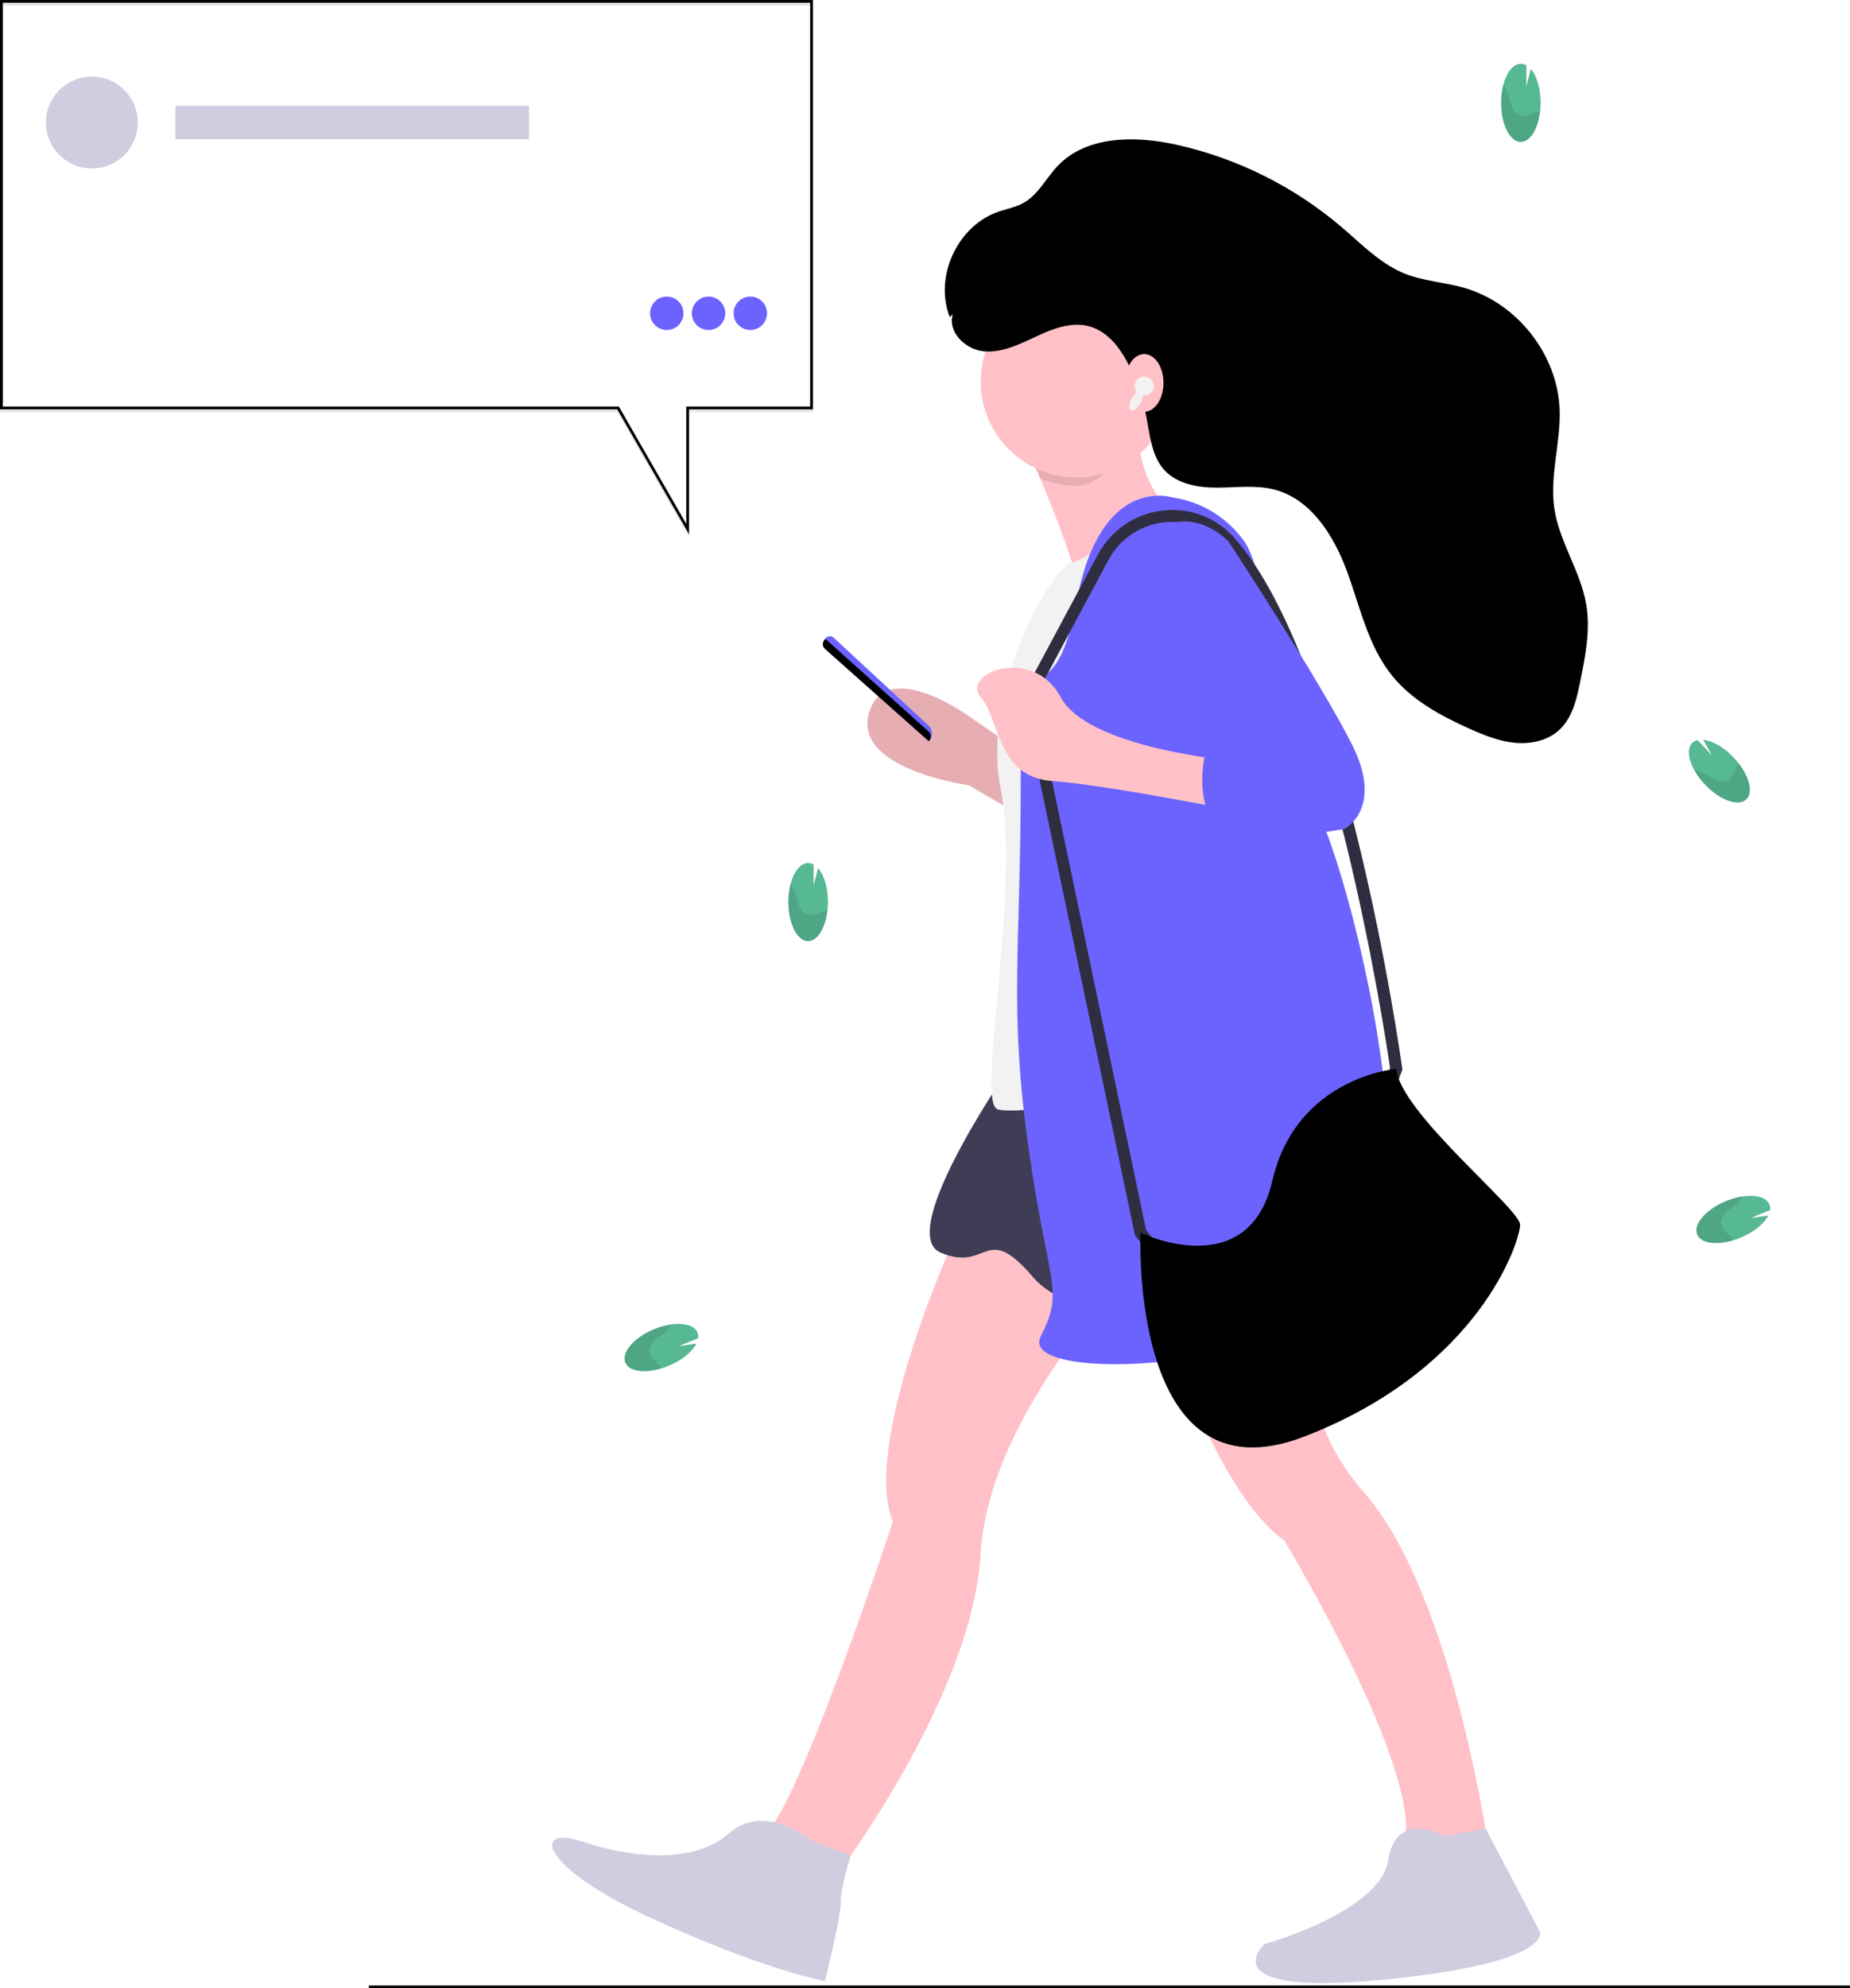 <svg width="418" height="449" viewBox="0 0 418 449" fill="none" xmlns="http://www.w3.org/2000/svg">
<path d="M418 448.371H83.348V449H418V448.371Z" fill="black"/>
<path d="M187.059 203.264C186.983 200.119 186.103 197.485 184.838 196.032L183.838 199.975V195.24C183.399 194.97 182.886 194.849 182.373 194.894C179.913 195.12 178.013 199.252 178.127 204.119C178.24 208.986 180.328 212.753 182.788 212.527C185.247 212.3 187.172 208.15 187.059 203.264Z" fill="#57B894"/>
<path opacity="0.1" d="M186.461 205.634C185.43 205.861 184.43 206.496 183.398 206.622C182.366 206.747 181.234 206.257 180.586 204.666C180.234 203.811 180.058 202.729 179.762 201.792C179.533 201.027 179.15 200.316 178.636 199.704C178.277 201.143 178.116 202.624 178.158 204.106C178.271 208.974 180.36 212.734 182.819 212.508C184.882 212.319 186.549 209.364 186.965 205.553C186.795 205.57 186.627 205.597 186.461 205.634Z" fill="black"/>
<path d="M391.423 170.758C389.221 168.551 386.749 167.23 384.831 167.048L386.799 170.57L383.56 167.117C383.057 167.225 382.601 167.489 382.258 167.872C380.628 169.758 382.1 174.035 385.541 177.487C388.982 180.939 393.09 182.229 394.713 180.367C396.336 178.506 394.845 174.192 391.423 170.758Z" fill="#57B894"/>
<path opacity="0.1" d="M392.593 172.878C392.002 173.745 391.712 174.896 391.052 175.695C390.391 176.493 389.234 176.921 387.667 176.223C386.818 175.846 385.944 175.179 385.088 174.708C384.395 174.306 383.626 174.051 382.83 173.959C383.563 175.252 384.469 176.439 385.522 177.487C388.963 180.939 393.071 182.229 394.694 180.367C396.053 178.808 395.235 175.531 392.907 172.475C392.792 172.601 392.687 172.735 392.593 172.878Z" fill="black"/>
<path d="M229.714 183.625L218.882 177.336C218.882 177.336 192.701 173.727 196.312 161.093C199.923 148.459 217.983 161.093 217.983 161.093L229.714 169.161V183.625Z" fill="#FFC1C7"/>
<path opacity="0.1" d="M229.714 183.625L218.882 177.336C218.882 177.336 192.701 173.727 196.312 161.093C199.923 148.459 217.983 161.093 217.983 161.093L229.714 169.161V183.625Z" fill="black"/>
<path d="M269.432 119.551C269.432 119.551 243.258 138.505 243.258 132.185C243.258 128.411 238.691 116.759 235.042 108.087C232.627 102.339 230.639 97.893 230.639 97.893L257.688 90.674C256.856 95.048 256.959 99.549 257.99 103.88C259.585 110.409 263.698 116.042 269.432 119.551Z" fill="#FFC1C7"/>
<path d="M215.29 280.43C215.29 280.43 194.532 326.456 201.747 343.598C201.747 343.598 179.183 412.187 171.962 414.891C164.74 417.595 190.015 422.11 190.015 422.11C190.015 422.11 219.788 382.405 221.581 350.818C223.374 319.23 255.895 286.756 255.895 286.756L215.29 280.43Z" fill="#FFC1C7"/>
<path d="M263.098 299.132C263.098 299.132 274.83 337.039 290.178 347.868C290.178 347.868 321.775 400.207 317.227 416.451C317.227 416.451 335.281 419.161 336.186 416.451C336.186 416.451 328.059 359.596 308.2 337.039C288.341 314.482 297.418 287.385 297.418 287.385L263.098 299.132Z" fill="#FFC1C7"/>
<path d="M183.675 415.796C183.675 415.796 172.843 406.772 164.722 413.992C156.601 421.211 142.151 419.406 131.319 415.796C120.487 412.187 121.393 421.211 146.668 432.939C171.943 444.667 186.386 447.403 186.386 447.403C186.386 447.403 189.997 432.939 189.997 429.355C189.997 425.77 192.242 418.997 192.242 418.997L183.675 415.796Z" fill="#D0CDE1"/>
<path d="M326.304 414.646C326.304 414.646 315.472 408.357 313.667 420.06C311.861 431.763 285.68 439.014 285.68 439.014C285.68 439.014 273.043 450.742 311.861 447.113C350.68 443.485 347.968 436.285 347.968 436.285L335.677 412.929L326.304 414.646Z" fill="#D0CDE1"/>
<path d="M229.714 238.674C229.714 238.674 201.728 278.38 212.56 282.889C223.393 287.398 222.493 275.67 233.319 288.303C244.145 300.937 272.137 294.592 275.748 291.913C279.359 289.234 288.385 277.449 295.607 278.38C302.828 279.311 283.856 232.354 283.856 232.354L229.714 238.674Z" fill="#3F3D56"/>
<path opacity="0.1" d="M255.549 99.987C251.687 103.591 248.957 109.703 243.258 109.703C240.44 109.707 237.649 109.158 235.042 108.087C232.627 102.339 230.639 97.893 230.639 97.893L257.688 90.674C256.807 95.843 254.625 96.315 255.549 99.987Z" fill="black"/>
<path d="M243.258 107.817C255.223 107.817 264.922 98.12 264.922 86.159C264.922 74.198 255.223 64.501 243.258 64.501C231.293 64.501 221.593 74.198 221.593 86.159C221.593 98.12 231.293 107.817 243.258 107.817Z" fill="#FFC1C7"/>
<path d="M255.895 116.847C255.895 116.847 246.535 126.343 242.188 127.009C237.842 127.676 221.581 155.647 226.104 178.21C230.627 200.773 220.688 247.698 225.204 250.402C229.721 253.106 301.948 240.479 301.948 240.479L255.895 116.847Z" fill="#F2F2F2"/>
<path d="M264.922 112.332C264.922 112.332 248.674 106.917 243.258 135.794C237.842 164.671 230.62 140.309 230.62 177.298C230.62 214.288 227.909 227.839 232.426 259.42C236.942 291.001 240.547 291.007 235.13 301.836C229.714 312.665 292.902 309.961 308.251 289.203C323.599 268.444 303.734 190.838 295.613 179.103C287.492 167.369 287.486 131.279 281.145 122.255C279.25 119.592 276.836 117.341 274.048 115.635C271.26 113.93 268.156 112.806 264.922 112.332Z" fill="#6C63FF"/>
<path d="M264.438 288.97L256.443 278.971L230.922 157.213L248.076 125.204C249.525 122.498 251.609 120.184 254.148 118.459C256.688 116.734 259.607 115.65 262.657 115.3C265.69 114.927 268.769 115.306 271.621 116.402C274.473 117.499 277.011 119.28 279.013 121.588C303.841 149.849 316.302 237.48 316.818 241.196L316.868 241.548L314.352 248.095L301.142 277.695L264.438 288.97ZM258.959 277.789L265.4 285.838L299.142 275.437L311.824 247.025L314.082 241.196C313.189 235.046 300.501 150.119 276.968 123.343C275.231 121.379 273.044 119.864 270.594 118.928C268.144 117.992 265.504 117.662 262.899 117.967C260.294 118.273 257.801 119.203 255.634 120.68C253.467 122.157 251.69 124.137 250.454 126.449L233.772 157.597L258.959 277.789Z" fill="#2F2E41"/>
<path d="M209.855 167.382L186.398 146.522C186.146 146.295 185.983 145.985 185.94 145.648C185.897 145.311 185.977 144.969 186.166 144.686L186.455 144.246C186.556 144.09 186.689 143.957 186.847 143.859C187.005 143.76 187.182 143.698 187.367 143.677C187.552 143.655 187.739 143.674 187.915 143.734C188.091 143.793 188.252 143.891 188.386 144.02L209.774 163.828C210.02 164.052 210.218 164.323 210.356 164.626C210.494 164.928 210.569 165.255 210.577 165.587C210.584 165.92 210.524 166.25 210.4 166.559C210.276 166.867 210.091 167.147 209.855 167.382Z" fill="#6C63FF"/>
<path d="M209.856 167.381L186.398 146.522C186.146 146.295 185.983 145.985 185.94 145.648C185.897 145.31 185.977 144.969 186.166 144.686L186.455 144.246L209.799 165.174C209.953 165.312 210.078 165.48 210.165 165.668C210.252 165.855 210.299 166.059 210.304 166.266C210.31 166.472 210.273 166.678 210.195 166.87C210.118 167.062 210.003 167.236 209.856 167.381Z" fill="black"/>
<path d="M279.365 171.89C279.365 171.89 245.963 169.186 239.647 157.427C233.331 145.667 217.077 152.012 221.593 157.427C226.11 162.841 225.204 175.475 237.842 176.38C250.479 177.286 282.07 183.625 282.07 183.625L279.365 171.89Z" fill="#FFC1C7"/>
<path d="M315.472 241.378C315.472 241.378 292.902 243.183 287.486 266.646C282.07 290.108 257.701 278.38 257.701 278.38C257.701 278.38 254.989 339.743 294.707 324.406C334.425 309.068 343.458 280.185 343.458 276.575C343.458 272.966 316.378 251.308 315.472 241.378Z" fill="black"/>
<path opacity="0.1" d="M259.506 282.889C259.506 282.889 283.856 294.623 289.291 271.161C294.449 248.811 315.151 246.114 317.114 245.906C316.268 244.522 315.71 242.983 315.472 241.378C315.472 241.378 292.902 243.183 287.486 266.646C282.07 290.108 257.701 278.38 257.701 278.38C257.701 278.38 256.82 298.409 263.469 312.722C258.795 299.057 259.506 282.889 259.506 282.889Z" fill="black"/>
<path opacity="0.1" d="M343.263 277.952C343.369 277.507 343.435 277.052 343.458 276.594C343.458 273.506 323.637 257.2 317.347 246.34C318.68 254.729 337.099 270.733 343.263 277.952Z" fill="black"/>
<path d="M215.29 70.966C214.032 74.915 218.102 78.908 222.21 79.323C226.318 79.738 230.299 77.77 234.061 76.009C237.823 74.248 242.025 72.601 246.044 73.67C250.448 74.833 253.379 78.927 255.335 83.015C257.043 86.59 258.289 90.368 259.04 94.258C259.846 98.421 260.217 103 263.079 106.144C265.941 109.288 270.69 110.137 275.031 110.118C279.371 110.099 283.762 109.489 287.945 110.558C296.248 112.722 301.388 120.991 304.351 129.021C307.313 137.052 309.094 145.799 314.459 152.484C318.932 158.068 325.455 161.608 331.991 164.545C335.287 166.023 338.703 167.4 342.301 167.74C345.899 168.079 349.761 167.243 352.365 164.778C355.303 162.024 356.247 157.823 357.046 153.886C358.209 148.176 359.373 142.309 358.411 136.555C357.153 129.009 352.303 122.374 351.189 114.797C350.107 107.427 352.655 99.987 352.397 92.542C351.963 80.078 342.785 68.394 330.752 64.979C326.348 63.721 321.725 63.495 317.498 61.835C311.987 59.64 307.741 55.226 303.237 51.371C292.472 42.178 279.62 35.759 265.803 32.675C256.531 30.619 245.56 30.587 239.005 37.435C236.345 40.221 234.602 43.988 231.205 45.849C229.463 46.812 227.462 47.157 225.588 47.805C216.328 50.987 211.007 62.52 214.598 71.601" fill="black"/>
<path opacity="0.1" d="M347.748 158.716C344.15 158.376 340.734 156.999 337.438 155.521C330.902 152.585 324.386 149.044 319.907 143.46C314.541 136.775 312.755 128.034 309.798 119.998C306.842 111.961 301.696 103.698 293.393 101.534C289.209 100.44 284.8 101.075 280.478 101.094C276.157 101.113 271.452 100.314 268.526 97.12C265.601 93.925 265.293 89.398 264.488 85.235C263.737 81.344 262.492 77.566 260.783 73.991C258.827 69.903 255.883 65.816 251.492 64.646C247.472 63.577 243.27 65.225 239.509 66.985C235.747 68.746 231.797 70.714 227.657 70.299C223.518 69.884 219.48 65.897 220.738 61.942L220.109 62.571C218.756 59.013 218.606 55.11 219.681 51.459C214.353 56.458 211.969 64.728 214.687 71.582L215.316 70.953C214.057 74.903 218.127 78.896 222.235 79.311C226.343 79.726 230.325 77.758 234.086 75.997C237.848 74.236 242.05 72.588 246.07 73.657C250.473 74.821 253.404 78.915 255.361 83.002C257.069 86.578 258.314 90.356 259.066 94.246C259.871 98.409 260.242 102.987 263.104 106.131C265.966 109.276 270.716 110.125 275.056 110.106C279.396 110.087 283.787 109.477 287.97 110.546C296.274 112.709 301.413 120.979 304.376 129.009C307.338 137.039 309.119 145.787 314.484 152.471C318.957 158.056 325.48 161.596 332.016 164.533C335.312 166.011 338.728 167.388 342.326 167.727C345.924 168.067 349.786 167.231 352.391 164.765C354.605 162.69 355.687 159.785 356.429 156.792C353.828 158.376 350.775 159.052 347.748 158.716Z" fill="black"/>
<path d="M255.895 124.965C255.895 124.965 253.184 144.818 263.117 149.333C273.049 153.849 280.264 169.161 280.264 169.161L272.143 170.966C272.143 170.966 269.432 183.599 276.654 187.209C283.875 190.819 303.734 187.209 303.734 187.209C303.734 187.209 312.767 182.694 305.539 168.256C298.312 153.817 277.566 122.261 277.566 122.261C277.566 122.261 266.727 110.527 255.895 124.965Z" fill="#6C63FF"/>
<path d="M258.537 92.982C260.938 92.982 262.884 90.065 262.884 86.467C262.884 82.869 260.938 79.952 258.537 79.952C256.137 79.952 254.191 82.869 254.191 86.467C254.191 90.065 256.137 92.982 258.537 92.982Z" fill="#FFC1C7"/>
<path d="M258.537 89.36C259.736 89.36 260.707 88.388 260.707 87.19C260.707 85.992 259.736 85.021 258.537 85.021C257.339 85.021 256.367 85.992 256.367 87.19C256.367 88.388 257.339 89.36 258.537 89.36Z" fill="#F2F2F2"/>
<path d="M257.697 90.936C258.326 89.686 258.401 88.453 257.864 88.183C257.327 87.913 256.382 88.708 255.752 89.959C255.123 91.209 255.049 92.441 255.586 92.711C256.123 92.981 257.068 92.186 257.697 90.936Z" fill="#F2F2F2"/>
<path d="M348.094 22.783C348.019 19.67 347.138 17.004 345.874 15.552L344.874 19.494V14.759C344.435 14.49 343.921 14.369 343.408 14.413C340.948 14.64 339.049 18.771 339.162 23.639C339.275 28.506 341.364 32.273 343.823 32.046C346.283 31.82 348.208 27.669 348.094 22.783Z" fill="#57B894"/>
<path opacity="0.1" d="M347.497 25.154C346.465 25.381 345.465 26.016 344.433 26.141C343.402 26.267 342.269 25.777 341.621 24.186C341.269 23.33 341.093 22.249 340.797 21.312C340.569 20.546 340.186 19.836 339.671 19.224C339.312 20.663 339.151 22.144 339.193 23.626C339.307 28.493 341.395 32.254 343.855 32.027C345.918 31.839 347.585 28.883 348 25.072C347.831 25.09 347.663 25.117 347.497 25.154Z" fill="black"/>
<path d="M393.7 279.317C396.55 278.059 398.669 276.217 399.525 274.487L395.531 275.066L399.934 273.28C400.013 272.773 399.929 272.253 399.695 271.796C398.544 269.614 393.996 269.444 389.542 271.419C385.088 273.393 382.409 276.758 383.56 278.965C384.711 281.172 389.24 281.292 393.7 279.317Z" fill="#57B894"/>
<path opacity="0.1" d="M391.297 279.663C390.668 278.801 389.724 278.122 389.215 277.217C388.705 276.311 388.718 275.078 389.938 273.871C390.567 273.242 391.523 272.613 392.272 271.985C392.896 271.484 393.408 270.858 393.775 270.148C392.308 270.373 390.877 270.797 389.523 271.406C385.07 273.381 382.39 276.745 383.541 278.952C384.51 280.782 387.869 281.197 391.555 280.116C391.478 279.96 391.392 279.809 391.297 279.663Z" fill="black"/>
<path d="M151.518 308.244C154.367 306.986 156.487 305.144 157.343 303.415L153.348 303.993L157.752 302.207C157.831 301.7 157.747 301.18 157.513 300.723C156.362 298.541 151.814 298.371 147.36 300.346C142.906 302.32 140.227 305.685 141.378 307.892C142.529 310.099 147.058 310.219 151.518 308.244Z" fill="#57B894"/>
<path opacity="0.1" d="M149.115 308.59C148.486 307.728 147.542 307.049 147.033 306.144C146.523 305.238 146.536 304.006 147.756 302.798C148.385 302.169 149.341 301.541 150.09 300.912C150.713 300.411 151.225 299.785 151.593 299.075C150.126 299.301 148.695 299.724 147.341 300.333C142.887 302.308 140.208 305.672 141.359 307.879C142.328 309.709 145.687 310.124 149.373 309.043C149.296 308.887 149.21 308.736 149.115 308.59Z" fill="black"/>
<path d="M119.518 23.896H39.63V31.443H119.518V23.896Z" fill="#D0CDE1"/>
<path opacity="0.1" d="M155.689 121.287L139.472 93.07H0V0.629H183.681V93.07H155.689V121.287ZM0.629 92.441H139.837L155.059 118.935V92.441H183.052V1.258H0.629V92.441Z" fill="black"/>
<path d="M155.689 120.658L139.472 92.441H0V0H183.681V92.441H155.689V120.658ZM0.629 91.812H139.837L155.059 118.306V91.812H183.052V0.629H0.629V91.812Z" fill="black"/>
<path d="M20.759 38.046C26.491 38.046 31.138 33.4 31.138 27.669C31.138 21.939 26.491 17.294 20.759 17.294C15.026 17.294 10.379 21.939 10.379 27.669C10.379 33.4 15.026 38.046 20.759 38.046Z" fill="#D0CDE1"/>
<path d="M150.656 74.519C152.741 74.519 154.43 72.83 154.43 70.746C154.43 68.662 152.741 66.973 150.656 66.973C148.572 66.973 146.882 68.662 146.882 70.746C146.882 72.83 148.572 74.519 150.656 74.519Z" fill="#6C63FF"/>
<path d="M160.092 74.519C162.176 74.519 163.866 72.83 163.866 70.746C163.866 68.662 162.176 66.973 160.092 66.973C158.007 66.973 156.318 68.662 156.318 70.746C156.318 72.83 158.007 74.519 160.092 74.519Z" fill="#6C63FF"/>
<path d="M169.527 74.519C171.612 74.519 173.302 72.83 173.302 70.746C173.302 68.662 171.612 66.973 169.527 66.973C167.443 66.973 165.753 68.662 165.753 70.746C165.753 72.83 167.443 74.519 169.527 74.519Z" fill="#6C63FF"/>
</svg>
